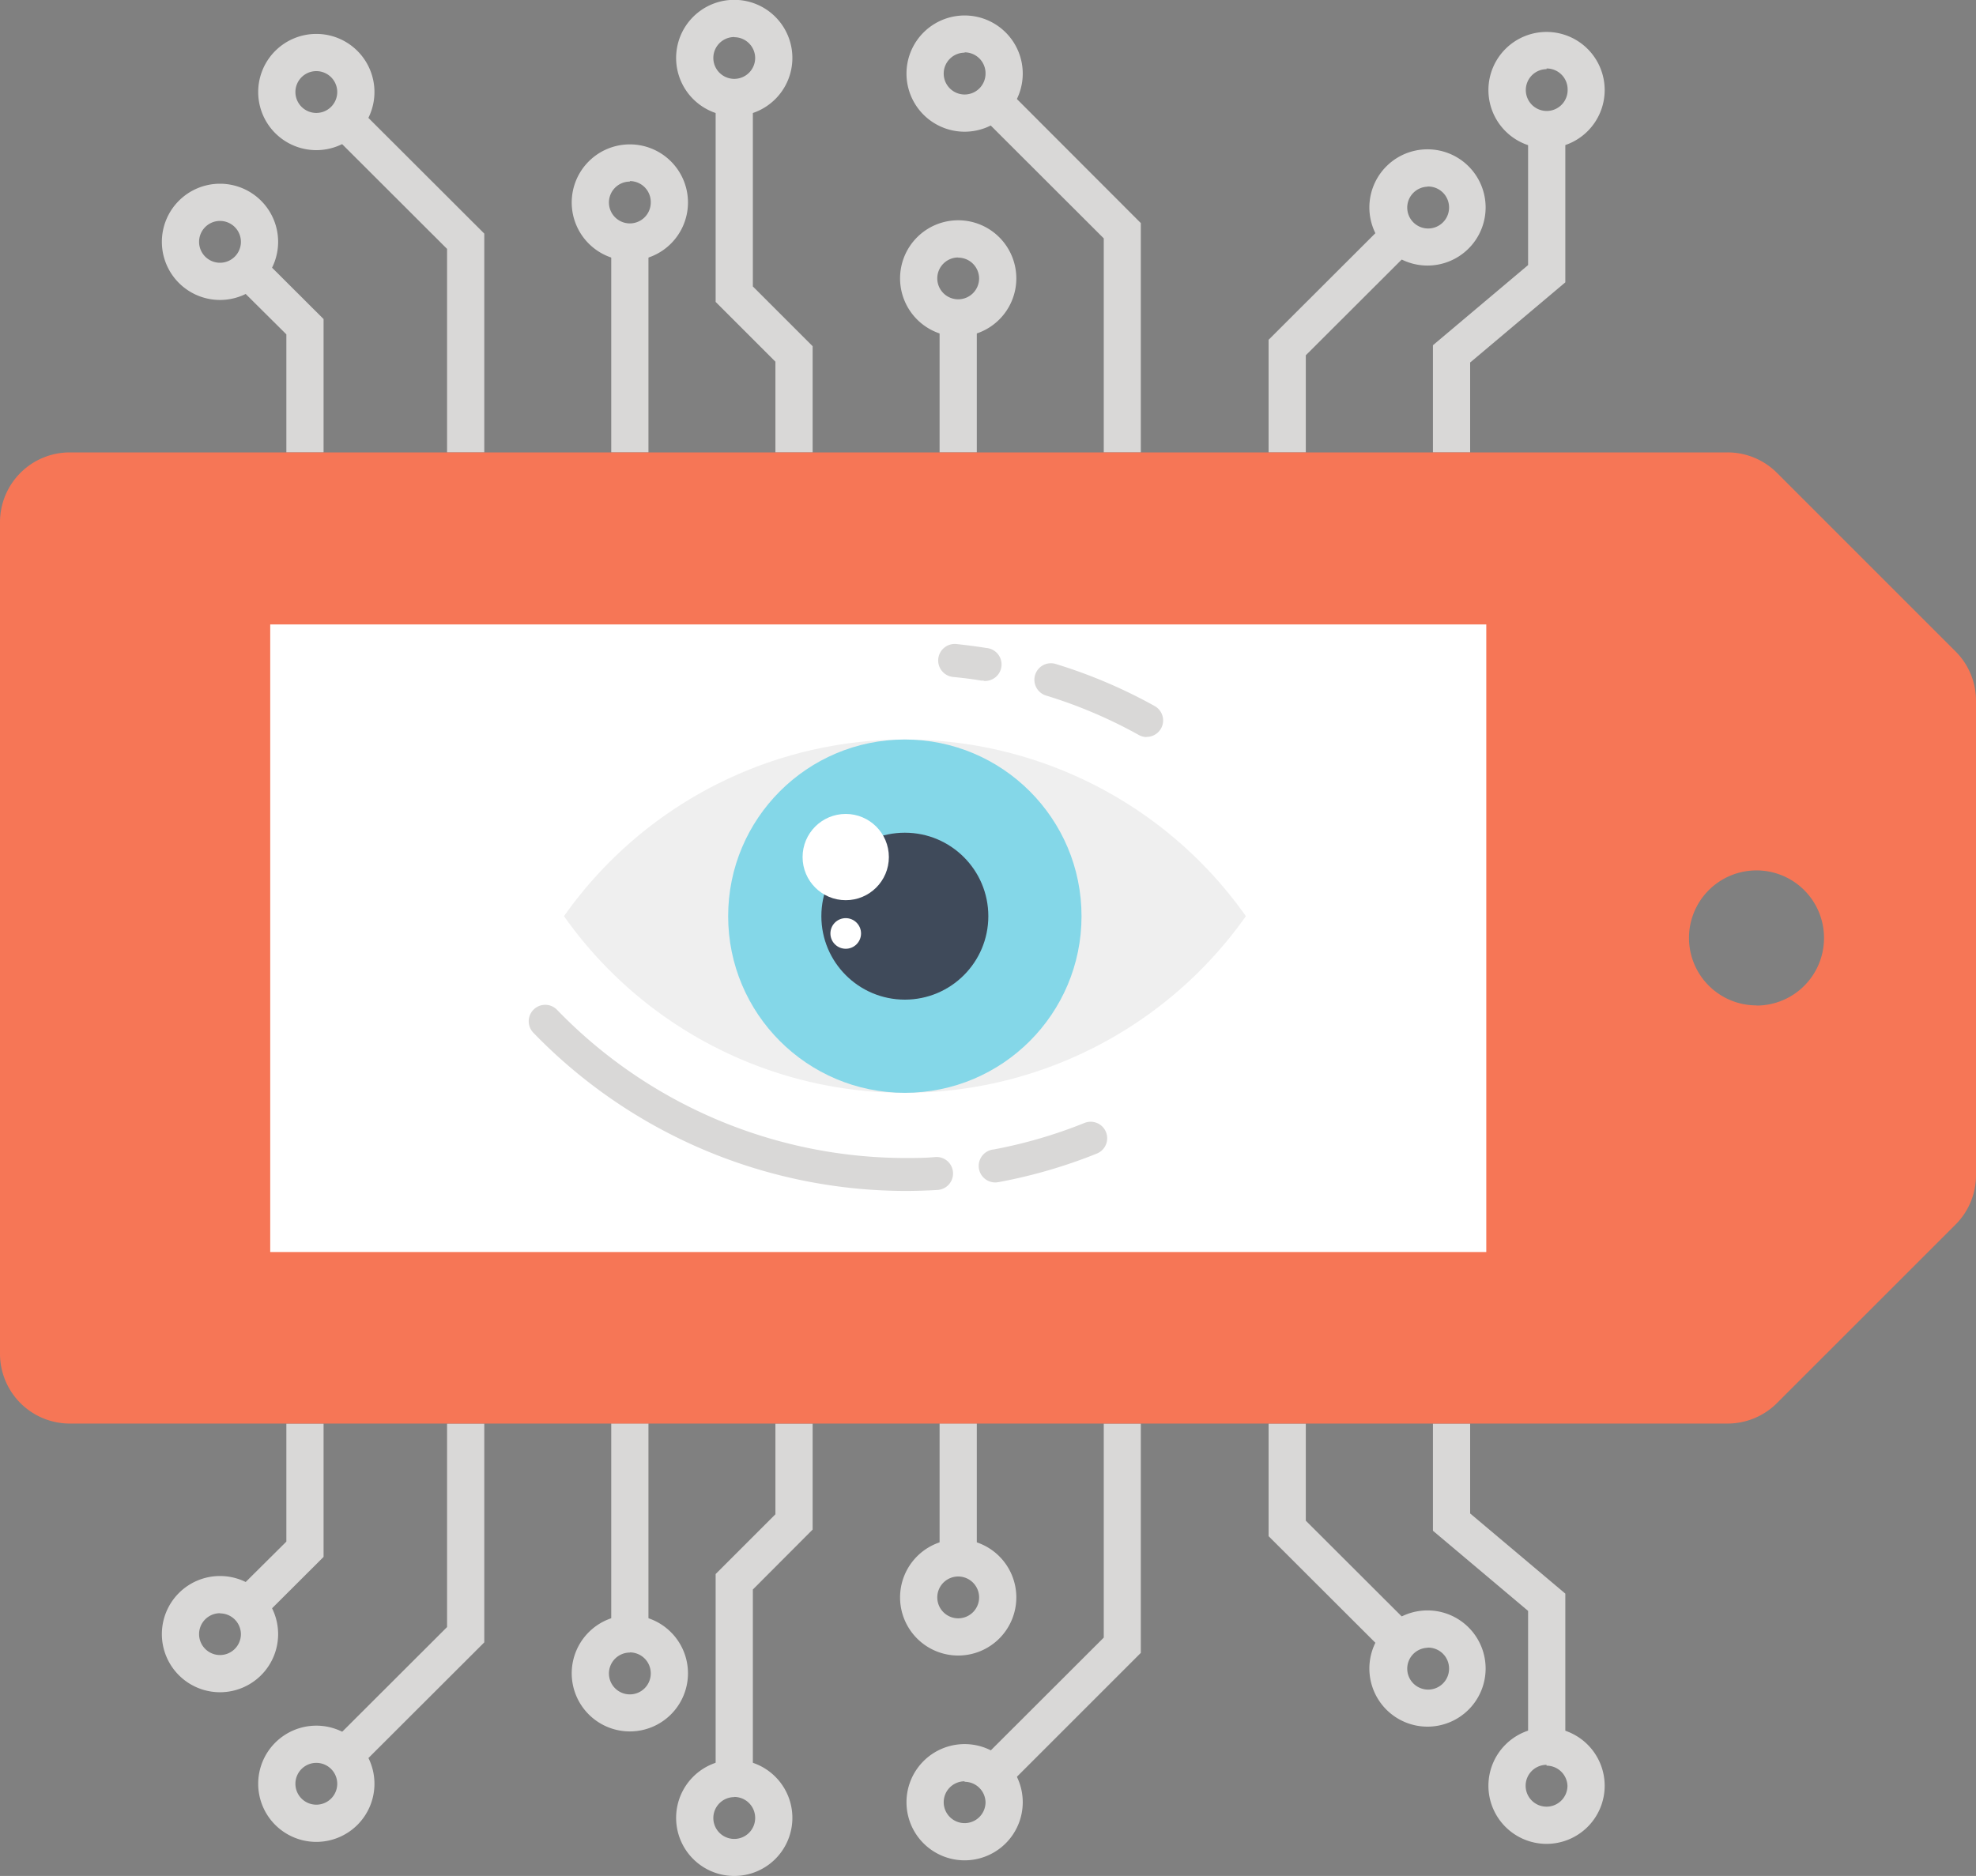 <svg xmlns="http://www.w3.org/2000/svg" viewBox="0 0 120 113.95"><rect x="0" y="0" width="120" height="113.95" fill="#808080" stroke="none"/><defs><style>.cls-1{fill:#d9d8d7;}.cls-2{fill:#f67656;}.cls-3{fill:#fff;}.cls-4{fill:#efefef;}.cls-5{fill:#84d7e8;}.cls-6{fill:#3f4a5a;}</style></defs><title>GVision</title><g id="Layer_2" data-name="Layer 2"><g id="Layer_1-2" data-name="Layer 1"><rect class="cls-1" x="57.06" y="19.31" width="2.26" height="8.17"/><path class="cls-1" d="M58.19,20.44a3.53,3.53,0,1,1,3.53-3.53A3.53,3.53,0,0,1,58.19,20.44Zm0-4.8a1.27,1.27,0,1,0,1.27,1.27A1.27,1.27,0,0,0,58.19,15.65Z"/><polygon class="cls-1" points="49.35 27.48 47.09 27.48 47.09 21.97 43.46 18.34 43.46 5.93 45.72 5.93 45.72 17.4 49.35 21.03 49.35 27.48"/><path class="cls-1" d="M44.59,7.05a3.53,3.53,0,1,1,3.53-3.52A3.53,3.53,0,0,1,44.59,7.05Zm0-4.8a1.27,1.27,0,1,0,1.27,1.27A1.27,1.27,0,0,0,44.59,2.26Z"/><rect class="cls-1" x="37.12" y="14.7" width="2.26" height="12.78"/><path class="cls-1" d="M38.25,15.83a3.53,3.53,0,1,1,3.53-3.53A3.53,3.53,0,0,1,38.25,15.83Zm0-4.8a1.27,1.27,0,1,0,1.27,1.27A1.27,1.27,0,0,0,38.25,11Z"/><polygon class="cls-1" points="29.41 27.48 27.15 27.48 27.15 15.12 20.05 8.03 21.64 6.43 29.41 14.19 29.41 27.48"/><path class="cls-1" d="M19.21,9.12a3.53,3.53,0,1,1,3.53-3.53A3.53,3.53,0,0,1,19.21,9.12Zm0-4.8a1.27,1.27,0,1,0,1.27,1.27A1.27,1.27,0,0,0,19.21,4.32Z"/><polygon class="cls-1" points="19.65 27.48 17.39 27.48 17.39 20.31 14.25 17.19 15.85 15.59 19.65 19.38 19.65 27.48"/><path class="cls-1" d="M13.36,18.22a3.53,3.53,0,1,1,3.53-3.53A3.53,3.53,0,0,1,13.36,18.22Zm0-4.8a1.27,1.27,0,1,0,1.27,1.27A1.27,1.27,0,0,0,13.36,13.42Z"/><polygon class="cls-1" points="89.28 27.48 87.02 27.48 87.02 20.97 92.8 16.1 92.8 7.83 95.06 7.83 95.06 17.15 89.28 22.02 89.28 27.48"/><path class="cls-1" d="M93.92,9a3.53,3.53,0,1,1,3.53-3.53A3.53,3.53,0,0,1,93.92,9Zm0-4.8A1.27,1.27,0,1,0,95.2,5.43,1.27,1.27,0,0,0,93.92,4.16Z"/><polygon class="cls-1" points="79.3 27.48 77.04 27.48 77.04 20.64 84.19 13.5 85.79 15.1 79.3 21.58 79.3 27.48"/><path class="cls-1" d="M86.69,16.13a3.53,3.53,0,1,1,3.53-3.53A3.53,3.53,0,0,1,86.69,16.13Zm0-4.79A1.27,1.27,0,1,0,88,12.6,1.27,1.27,0,0,0,86.69,11.33Z"/><polygon class="cls-1" points="69.28 27.48 67.03 27.48 67.03 14.48 59.48 6.94 61.08 5.34 69.28 13.55 69.28 27.48"/><path class="cls-1" d="M58.58,8a3.53,3.53,0,1,1,3.53-3.53A3.53,3.53,0,0,1,58.58,8Zm0-4.8a1.27,1.27,0,1,0,1.27,1.27A1.27,1.27,0,0,0,58.58,3.18Z"/><rect class="cls-1" x="57.06" y="86.46" width="2.26" height="8.17"/><path class="cls-1" d="M58.19,100.56A3.53,3.53,0,1,1,61.72,97,3.53,3.53,0,0,1,58.19,100.56Zm0-4.8A1.27,1.27,0,1,0,59.46,97,1.27,1.27,0,0,0,58.19,95.76Z"/><polygon class="cls-1" points="45.72 108.02 43.46 108.02 43.46 95.61 47.09 91.98 47.09 86.47 49.35 86.47 49.35 92.91 45.72 96.55 45.72 108.02"/><path class="cls-1" d="M44.59,113.95a3.53,3.53,0,1,1,3.53-3.53A3.53,3.53,0,0,1,44.59,113.95Zm0-4.79a1.27,1.27,0,1,0,1.27,1.27A1.27,1.27,0,0,0,44.59,109.15Z"/><rect class="cls-1" x="37.12" y="86.46" width="2.26" height="12.78"/><path class="cls-1" d="M38.25,105.17a3.53,3.53,0,1,1,3.53-3.53A3.53,3.53,0,0,1,38.25,105.17Zm0-4.79a1.27,1.27,0,1,0,1.27,1.27A1.27,1.27,0,0,0,38.25,100.37Z"/><polygon class="cls-1" points="21.64 107.52 20.05 105.92 27.15 98.83 27.15 86.47 29.41 86.47 29.41 99.76 21.64 107.52"/><path class="cls-1" d="M19.21,111.88a3.53,3.53,0,1,1,3.53-3.53A3.53,3.53,0,0,1,19.21,111.88Zm0-4.8a1.27,1.27,0,1,0,1.27,1.27A1.27,1.27,0,0,0,19.21,107.08Z"/><polygon class="cls-1" points="15.85 98.36 14.25 96.76 17.39 93.64 17.39 86.47 19.65 86.47 19.65 94.57 15.85 98.36"/><path class="cls-1" d="M13.36,102.79a3.53,3.53,0,1,1,3.53-3.53A3.53,3.53,0,0,1,13.36,102.79Zm0-4.8a1.27,1.27,0,1,0,1.27,1.27A1.27,1.27,0,0,0,13.36,98Z"/><polygon class="cls-1" points="95.06 106.12 92.8 106.12 92.8 97.85 87.02 92.98 87.02 86.47 89.28 86.47 89.28 91.93 95.06 96.8 95.06 106.12"/><path class="cls-1" d="M93.92,112a3.53,3.53,0,1,1,3.53-3.53A3.53,3.53,0,0,1,93.92,112Zm0-4.8a1.27,1.27,0,1,0,1.27,1.27A1.27,1.27,0,0,0,93.92,107.25Z"/><polygon class="cls-1" points="84.19 100.45 77.04 93.31 77.04 86.47 79.3 86.47 79.3 92.37 85.79 98.85 84.19 100.45"/><path class="cls-1" d="M86.69,104.88a3.53,3.53,0,1,1,3.53-3.53A3.53,3.53,0,0,1,86.69,104.88Zm0-4.79A1.27,1.27,0,1,0,88,101.35,1.27,1.27,0,0,0,86.69,100.08Z"/><polygon class="cls-1" points="61.08 108.6 59.48 107.01 67.03 99.47 67.03 86.47 69.28 86.47 69.28 100.4 61.08 108.6"/><path class="cls-1" d="M58.58,113a3.53,3.53,0,1,1,3.53-3.53A3.53,3.53,0,0,1,58.58,113Zm0-4.8a1.27,1.27,0,1,0,1.27,1.27A1.27,1.27,0,0,0,58.58,108.23Z"/><path class="cls-2" d="M107.91,28.72a4.24,4.24,0,0,0-3-1.24H4.24A4.24,4.24,0,0,0,0,31.72V82.23a4.24,4.24,0,0,0,4.24,4.24H104.91a4.25,4.25,0,0,0,3-1.24l10.85-10.85a4.23,4.23,0,0,0,1.24-3V42.57a4.23,4.23,0,0,0-1.24-3Zm-1.24,32.35a4.1,4.1,0,1,1,4.1-4.1A4.1,4.1,0,0,1,106.67,61.08Z"/><rect class="cls-3" x="16.41" y="37.93" width="73.85" height="38.12"/><path class="cls-1" d="M69.64,44.77a1,1,0,0,1-.49-.13,29,29,0,0,0-5.62-2.39,1,1,0,1,1,.58-1.92,31,31,0,0,1,6,2.55,1,1,0,0,1-.49,1.88Z"/><path class="cls-1" d="M59.74,41.34h-.16c-.52-.09-1.08-.16-1.7-.22a1,1,0,0,1,.2-2c.66.07,1.26.15,1.82.24a1,1,0,0,1-.16,2Z"/><path class="cls-1" d="M54.95,72.34a31.5,31.5,0,0,1-22.56-9.61,1,1,0,1,1,1.44-1.39,29.48,29.48,0,0,0,21.12,9c.61,0,1.24,0,1.86-.06a1,1,0,0,1,.13,2C56.27,72.32,55.6,72.34,54.95,72.34Z"/><path class="cls-1" d="M60.53,71.82a1,1,0,0,1-.18-2,29.08,29.08,0,0,0,5.51-1.61,1,1,0,1,1,.75,1.86,31.15,31.15,0,0,1-5.89,1.72Z"/><path class="cls-4" d="M54.95,44.92a25.32,25.32,0,0,0-20.7,10.73,25.34,25.34,0,0,0,41.41,0A25.32,25.32,0,0,0,54.95,44.92Z"/><circle class="cls-5" cx="54.95" cy="55.65" r="10.73"/><circle class="cls-6" cx="54.95" cy="55.65" r="5.07"/><circle class="cls-3" cx="51.36" cy="52.06" r="2.62"/><circle class="cls-3" cx="51.36" cy="56.7" r="0.93"/></g></g></svg>